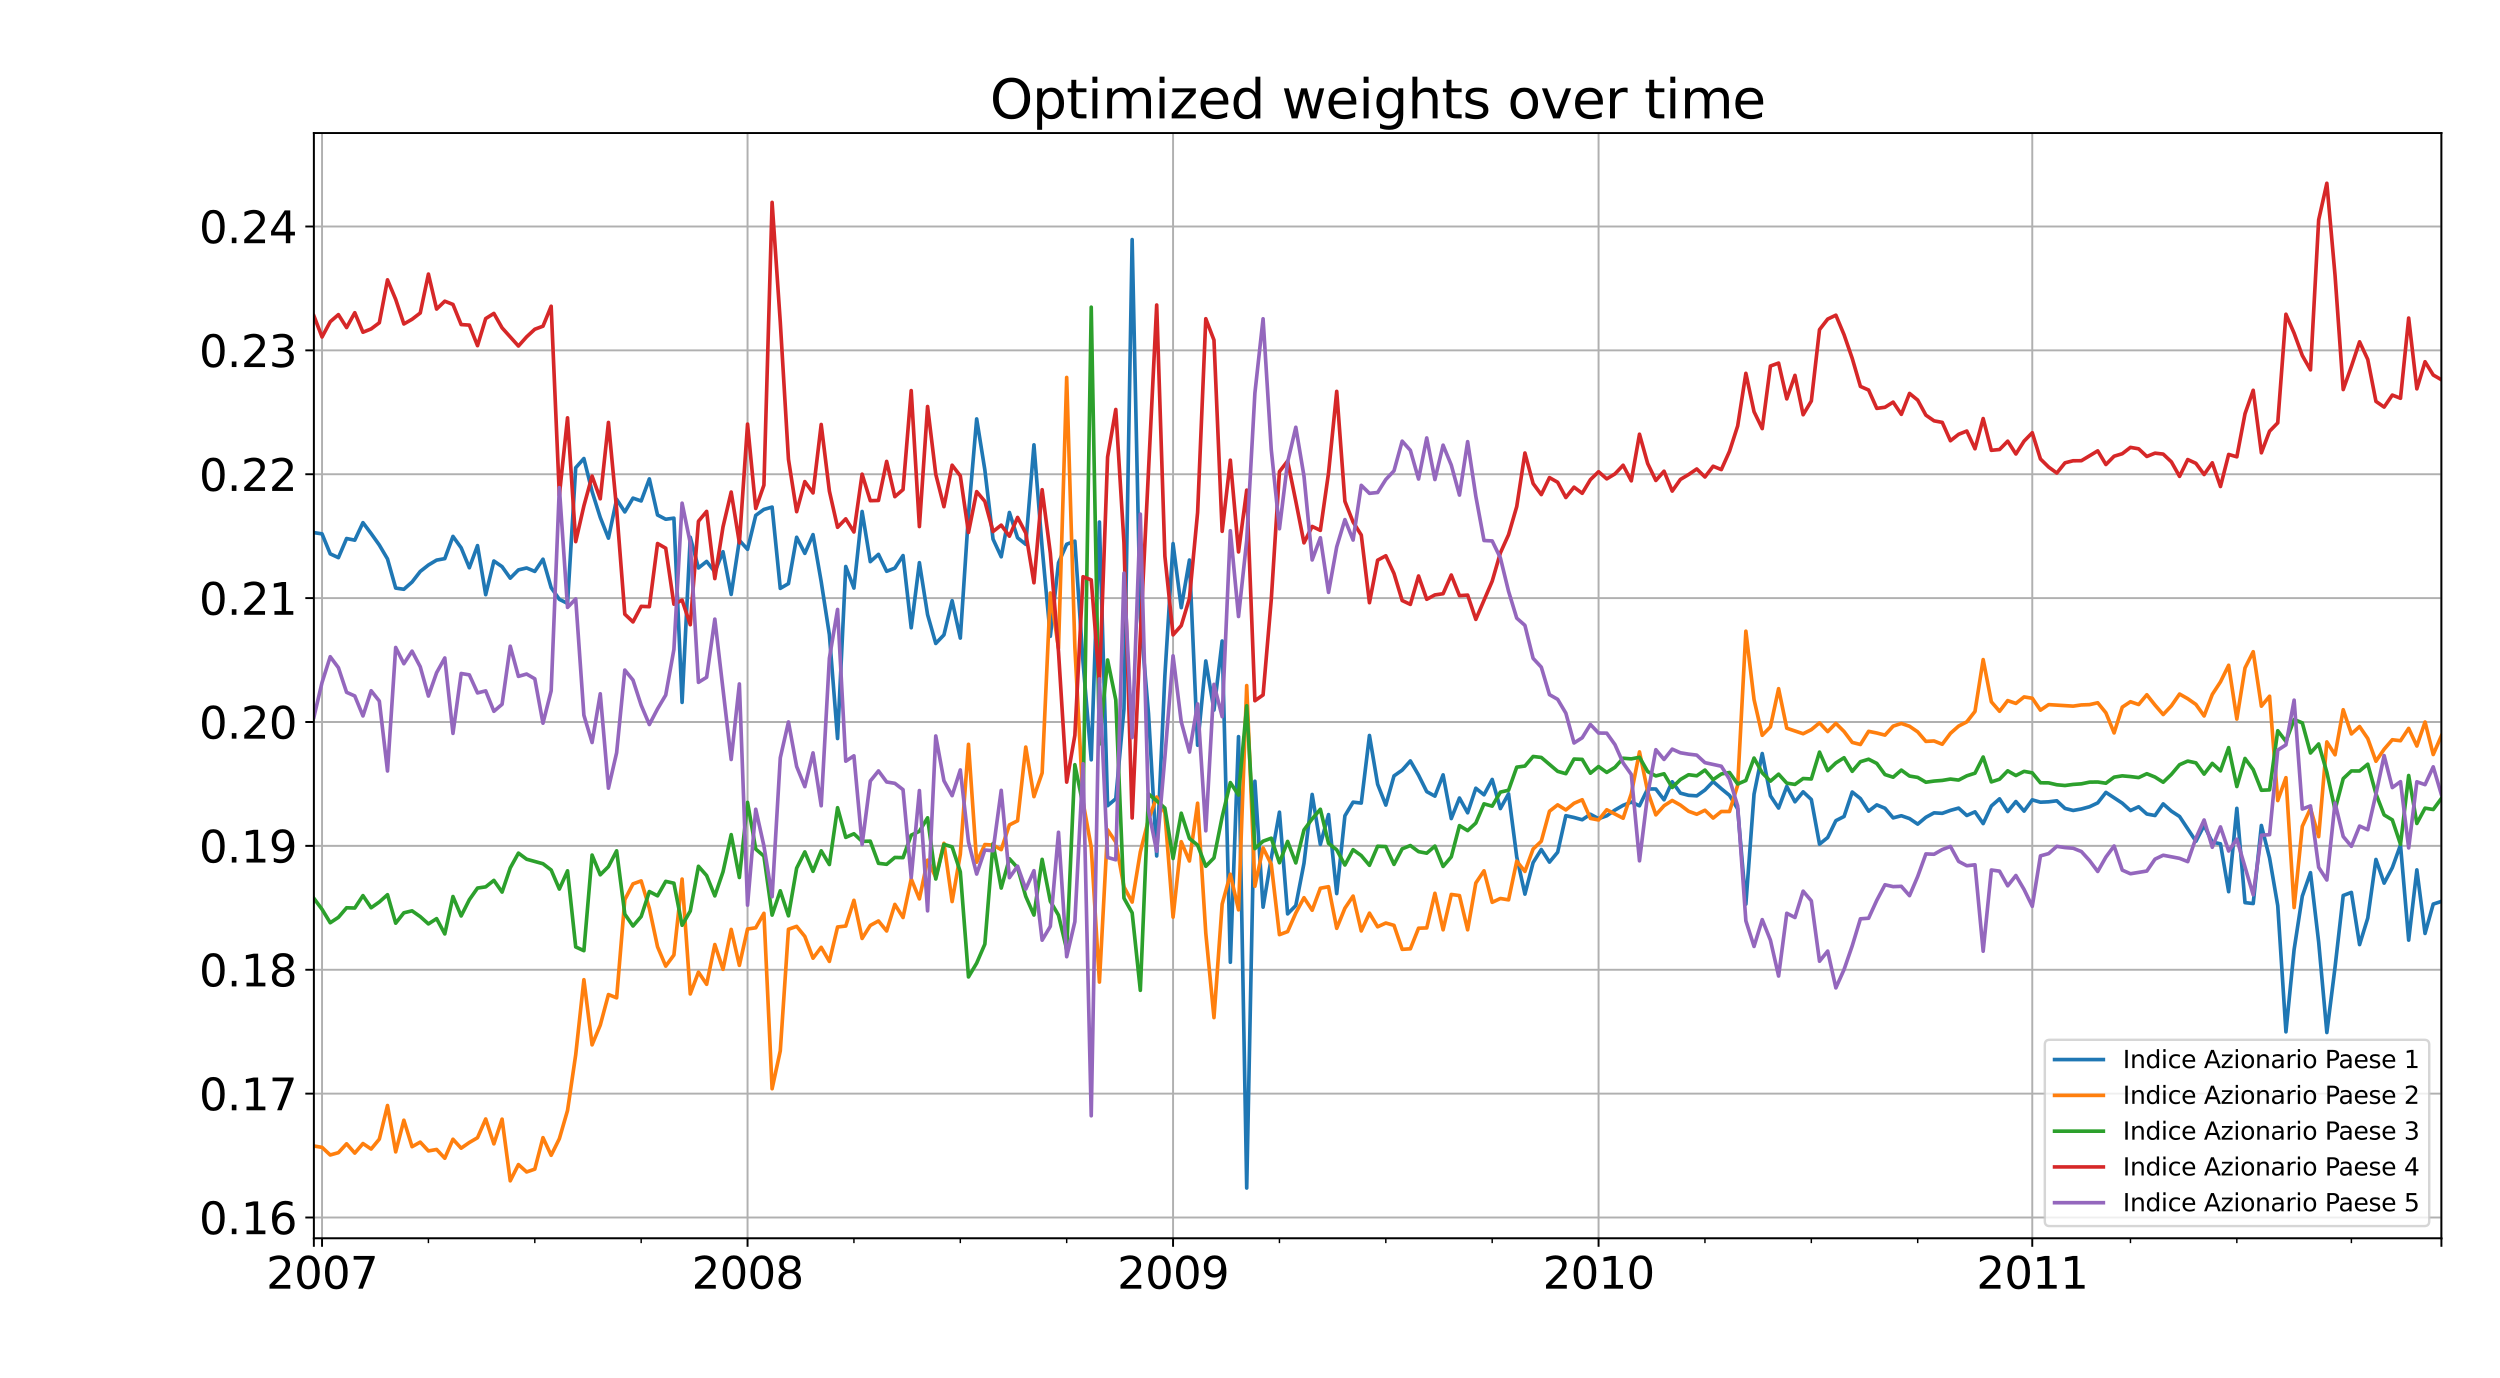 <?xml version="1.0" encoding="utf-8" standalone="no"?>
<!DOCTYPE svg PUBLIC "-//W3C//DTD SVG 1.1//EN"
  "http://www.w3.org/Graphics/SVG/1.1/DTD/svg11.dtd">
<svg xmlns:xlink="http://www.w3.org/1999/xlink" width="1025.28pt" height="565.2pt" viewBox="0 0 1025.28 565.2" xmlns="http://www.w3.org/2000/svg" version="1.1">
 <defs>
  <style type="text/css">*{stroke-linejoin: round; stroke-linecap: butt}</style>
 </defs>
 <g id="figure_1">
  <g id="patch_1">
   <path d="M 0 565.2 
L 1025.28 565.2 
L 1025.28 0 
L 0 0 
z
" style="fill: #ffffff"/>
  </g>
  <g id="axes_1">
   <g id="patch_2">
    <path d="M 128.716 507.83 
L 1001.25 507.83 
L 1001.25 54.557 
L 128.716 54.557 
z
" style="fill: #ffffff"/>
   </g>
   <g id="matplotlib.axis_1">
    <g id="xtick_1">
     <g id="line2d_1">
      <path d="M 128.716 507.83 
L 128.716 54.557 
" clip-path="url(#p6ac8df7c89)" style="fill: none; stroke: #b0b0b0; stroke-width: 0.8; stroke-linecap: square"/>
     </g>
     <g id="line2d_2">
      <defs>
       <path id="macfe490f3f" d="M 0 0 
L 0 3.5 
" style="stroke: #000000; stroke-width: 0.8"/>
      </defs>
      <g>
       <use xlink:href="#macfe490f3f" x="128.716" y="507.83" style="stroke: #000000; stroke-width: 0.8"/>
      </g>
     </g>
    </g>
    <g id="xtick_2">
     <g id="line2d_3">
      <path d="M 132.072 507.83 
L 132.072 54.557 
" clip-path="url(#p6ac8df7c89)" style="fill: none; stroke: #b0b0b0; stroke-width: 0.8; stroke-linecap: square"/>
     </g>
     <g id="line2d_4">
      <g>
       <use xlink:href="#macfe490f3f" x="132.072" y="507.83" style="stroke: #000000; stroke-width: 0.8"/>
      </g>
     </g>
     <g id="text_1">
      <!-- 2007 -->
      <g transform="translate(109.167 528.507) scale(0.18 -0.18)">
       <defs>
        <path id="DejaVuSans-32" d="M 1228 531 
L 3431 531 
L 3431 0 
L 469 0 
L 469 531 
Q 828 903 1448 1529 
Q 2069 2156 2228 2338 
Q 2531 2678 2651 2914 
Q 2772 3150 2772 3378 
Q 2772 3750 2511 3984 
Q 2250 4219 1831 4219 
Q 1534 4219 1204 4116 
Q 875 4013 500 3803 
L 500 4441 
Q 881 4594 1212 4672 
Q 1544 4750 1819 4750 
Q 2544 4750 2975 4387 
Q 3406 4025 3406 3419 
Q 3406 3131 3298 2873 
Q 3191 2616 2906 2266 
Q 2828 2175 2409 1742 
Q 1991 1309 1228 531 
z
" transform="scale(0.016)"/>
        <path id="DejaVuSans-30" d="M 2034 4250 
Q 1547 4250 1301 3770 
Q 1056 3291 1056 2328 
Q 1056 1369 1301 889 
Q 1547 409 2034 409 
Q 2525 409 2770 889 
Q 3016 1369 3016 2328 
Q 3016 3291 2770 3770 
Q 2525 4250 2034 4250 
z
M 2034 4750 
Q 2819 4750 3233 4129 
Q 3647 3509 3647 2328 
Q 3647 1150 3233 529 
Q 2819 -91 2034 -91 
Q 1250 -91 836 529 
Q 422 1150 422 2328 
Q 422 3509 836 4129 
Q 1250 4750 2034 4750 
z
" transform="scale(0.016)"/>
        <path id="DejaVuSans-37" d="M 525 4666 
L 3525 4666 
L 3525 4397 
L 1831 0 
L 1172 0 
L 2766 4134 
L 525 4134 
L 525 4666 
z
" transform="scale(0.016)"/>
       </defs>
       <use xlink:href="#DejaVuSans-32"/>
       <use xlink:href="#DejaVuSans-30" x="63.623"/>
       <use xlink:href="#DejaVuSans-30" x="127.246"/>
       <use xlink:href="#DejaVuSans-37" x="190.869"/>
      </g>
     </g>
    </g>
    <g id="xtick_3">
     <g id="line2d_5">
      <path d="M 306.579 507.83 
L 306.579 54.557 
" clip-path="url(#p6ac8df7c89)" style="fill: none; stroke: #b0b0b0; stroke-width: 0.8; stroke-linecap: square"/>
     </g>
     <g id="line2d_6">
      <g>
       <use xlink:href="#macfe490f3f" x="306.579" y="507.83" style="stroke: #000000; stroke-width: 0.8"/>
      </g>
     </g>
     <g id="text_2">
      <!-- 2008 -->
      <g transform="translate(283.674 528.507) scale(0.18 -0.18)">
       <defs>
        <path id="DejaVuSans-38" d="M 2034 2216 
Q 1584 2216 1326 1975 
Q 1069 1734 1069 1313 
Q 1069 891 1326 650 
Q 1584 409 2034 409 
Q 2484 409 2743 651 
Q 3003 894 3003 1313 
Q 3003 1734 2745 1975 
Q 2488 2216 2034 2216 
z
M 1403 2484 
Q 997 2584 770 2862 
Q 544 3141 544 3541 
Q 544 4100 942 4425 
Q 1341 4750 2034 4750 
Q 2731 4750 3128 4425 
Q 3525 4100 3525 3541 
Q 3525 3141 3298 2862 
Q 3072 2584 2669 2484 
Q 3125 2378 3379 2068 
Q 3634 1759 3634 1313 
Q 3634 634 3220 271 
Q 2806 -91 2034 -91 
Q 1263 -91 848 271 
Q 434 634 434 1313 
Q 434 1759 690 2068 
Q 947 2378 1403 2484 
z
M 1172 3481 
Q 1172 3119 1398 2916 
Q 1625 2713 2034 2713 
Q 2441 2713 2670 2916 
Q 2900 3119 2900 3481 
Q 2900 3844 2670 4047 
Q 2441 4250 2034 4250 
Q 1625 4250 1398 4047 
Q 1172 3844 1172 3481 
z
" transform="scale(0.016)"/>
       </defs>
       <use xlink:href="#DejaVuSans-32"/>
       <use xlink:href="#DejaVuSans-30" x="63.623"/>
       <use xlink:href="#DejaVuSans-30" x="127.246"/>
       <use xlink:href="#DejaVuSans-38" x="190.869"/>
      </g>
     </g>
    </g>
    <g id="xtick_4">
     <g id="line2d_7">
      <path d="M 481.086 507.83 
L 481.086 54.557 
" clip-path="url(#p6ac8df7c89)" style="fill: none; stroke: #b0b0b0; stroke-width: 0.8; stroke-linecap: square"/>
     </g>
     <g id="line2d_8">
      <g>
       <use xlink:href="#macfe490f3f" x="481.086" y="507.83" style="stroke: #000000; stroke-width: 0.8"/>
      </g>
     </g>
     <g id="text_3">
      <!-- 2009 -->
      <g transform="translate(458.181 528.507) scale(0.18 -0.18)">
       <defs>
        <path id="DejaVuSans-39" d="M 703 97 
L 703 672 
Q 941 559 1184 500 
Q 1428 441 1663 441 
Q 2288 441 2617 861 
Q 2947 1281 2994 2138 
Q 2813 1869 2534 1725 
Q 2256 1581 1919 1581 
Q 1219 1581 811 2004 
Q 403 2428 403 3163 
Q 403 3881 828 4315 
Q 1253 4750 1959 4750 
Q 2769 4750 3195 4129 
Q 3622 3509 3622 2328 
Q 3622 1225 3098 567 
Q 2575 -91 1691 -91 
Q 1453 -91 1209 -44 
Q 966 3 703 97 
z
M 1959 2075 
Q 2384 2075 2632 2365 
Q 2881 2656 2881 3163 
Q 2881 3666 2632 3958 
Q 2384 4250 1959 4250 
Q 1534 4250 1286 3958 
Q 1038 3666 1038 3163 
Q 1038 2656 1286 2365 
Q 1534 2075 1959 2075 
z
" transform="scale(0.016)"/>
       </defs>
       <use xlink:href="#DejaVuSans-32"/>
       <use xlink:href="#DejaVuSans-30" x="63.623"/>
       <use xlink:href="#DejaVuSans-30" x="127.246"/>
       <use xlink:href="#DejaVuSans-39" x="190.869"/>
      </g>
     </g>
    </g>
    <g id="xtick_5">
     <g id="line2d_9">
      <path d="M 655.592 507.83 
L 655.592 54.557 
" clip-path="url(#p6ac8df7c89)" style="fill: none; stroke: #b0b0b0; stroke-width: 0.8; stroke-linecap: square"/>
     </g>
     <g id="line2d_10">
      <g>
       <use xlink:href="#macfe490f3f" x="655.592" y="507.83" style="stroke: #000000; stroke-width: 0.8"/>
      </g>
     </g>
     <g id="text_4">
      <!-- 2010 -->
      <g transform="translate(632.687 528.507) scale(0.18 -0.18)">
       <defs>
        <path id="DejaVuSans-31" d="M 794 531 
L 1825 531 
L 1825 4091 
L 703 3866 
L 703 4441 
L 1819 4666 
L 2450 4666 
L 2450 531 
L 3481 531 
L 3481 0 
L 794 0 
L 794 531 
z
" transform="scale(0.016)"/>
       </defs>
       <use xlink:href="#DejaVuSans-32"/>
       <use xlink:href="#DejaVuSans-30" x="63.623"/>
       <use xlink:href="#DejaVuSans-31" x="127.246"/>
       <use xlink:href="#DejaVuSans-30" x="190.869"/>
      </g>
     </g>
    </g>
    <g id="xtick_6">
     <g id="line2d_11">
      <path d="M 833.455 507.83 
L 833.455 54.557 
" clip-path="url(#p6ac8df7c89)" style="fill: none; stroke: #b0b0b0; stroke-width: 0.8; stroke-linecap: square"/>
     </g>
     <g id="line2d_12">
      <g>
       <use xlink:href="#macfe490f3f" x="833.455" y="507.83" style="stroke: #000000; stroke-width: 0.8"/>
      </g>
     </g>
     <g id="text_5">
      <!-- 2011 -->
      <g transform="translate(810.55 528.507) scale(0.18 -0.18)">
       <use xlink:href="#DejaVuSans-32"/>
       <use xlink:href="#DejaVuSans-30" x="63.623"/>
       <use xlink:href="#DejaVuSans-31" x="127.246"/>
       <use xlink:href="#DejaVuSans-31" x="190.869"/>
      </g>
     </g>
    </g>
    <g id="xtick_7">
     <g id="line2d_13">
      <path d="M 1001.25 507.83 
L 1001.25 54.557 
" clip-path="url(#p6ac8df7c89)" style="fill: none; stroke: #b0b0b0; stroke-width: 0.8; stroke-linecap: square"/>
     </g>
     <g id="line2d_14">
      <g>
       <use xlink:href="#macfe490f3f" x="1001.25" y="507.83" style="stroke: #000000; stroke-width: 0.8"/>
      </g>
     </g>
    </g>
    <g id="xtick_8">
     <g id="line2d_15">
      <defs>
       <path id="m0348623b38" d="M 0 0 
L 0 2 
" style="stroke: #000000; stroke-width: 0.6"/>
      </defs>
      <g>
       <use xlink:href="#m0348623b38" x="175.699" y="507.83" style="stroke: #000000; stroke-width: 0.6"/>
      </g>
     </g>
    </g>
    <g id="xtick_9">
     <g id="line2d_16">
      <g>
       <use xlink:href="#m0348623b38" x="219.326" y="507.83" style="stroke: #000000; stroke-width: 0.6"/>
      </g>
     </g>
    </g>
    <g id="xtick_10">
     <g id="line2d_17">
      <g>
       <use xlink:href="#m0348623b38" x="262.952" y="507.83" style="stroke: #000000; stroke-width: 0.6"/>
      </g>
     </g>
    </g>
    <g id="xtick_11">
     <g id="line2d_18">
      <g>
       <use xlink:href="#m0348623b38" x="350.206" y="507.83" style="stroke: #000000; stroke-width: 0.6"/>
      </g>
     </g>
    </g>
    <g id="xtick_12">
     <g id="line2d_19">
      <g>
       <use xlink:href="#m0348623b38" x="393.832" y="507.83" style="stroke: #000000; stroke-width: 0.6"/>
      </g>
     </g>
    </g>
    <g id="xtick_13">
     <g id="line2d_20">
      <g>
       <use xlink:href="#m0348623b38" x="437.459" y="507.83" style="stroke: #000000; stroke-width: 0.6"/>
      </g>
     </g>
    </g>
    <g id="xtick_14">
     <g id="line2d_21">
      <g>
       <use xlink:href="#m0348623b38" x="524.712" y="507.83" style="stroke: #000000; stroke-width: 0.6"/>
      </g>
     </g>
    </g>
    <g id="xtick_15">
     <g id="line2d_22">
      <g>
       <use xlink:href="#m0348623b38" x="568.339" y="507.83" style="stroke: #000000; stroke-width: 0.6"/>
      </g>
     </g>
    </g>
    <g id="xtick_16">
     <g id="line2d_23">
      <g>
       <use xlink:href="#m0348623b38" x="611.966" y="507.83" style="stroke: #000000; stroke-width: 0.6"/>
      </g>
     </g>
    </g>
    <g id="xtick_17">
     <g id="line2d_24">
      <g>
       <use xlink:href="#m0348623b38" x="699.219" y="507.83" style="stroke: #000000; stroke-width: 0.6"/>
      </g>
     </g>
    </g>
    <g id="xtick_18">
     <g id="line2d_25">
      <g>
       <use xlink:href="#m0348623b38" x="742.846" y="507.83" style="stroke: #000000; stroke-width: 0.6"/>
      </g>
     </g>
    </g>
    <g id="xtick_19">
     <g id="line2d_26">
      <g>
       <use xlink:href="#m0348623b38" x="786.472" y="507.83" style="stroke: #000000; stroke-width: 0.6"/>
      </g>
     </g>
    </g>
    <g id="xtick_20">
     <g id="line2d_27">
      <g>
       <use xlink:href="#m0348623b38" x="873.726" y="507.83" style="stroke: #000000; stroke-width: 0.6"/>
      </g>
     </g>
    </g>
    <g id="xtick_21">
     <g id="line2d_28">
      <g>
       <use xlink:href="#m0348623b38" x="917.353" y="507.83" style="stroke: #000000; stroke-width: 0.6"/>
      </g>
     </g>
    </g>
    <g id="xtick_22">
     <g id="line2d_29">
      <g>
       <use xlink:href="#m0348623b38" x="964.335" y="507.83" style="stroke: #000000; stroke-width: 0.6"/>
      </g>
     </g>
    </g>
   </g>
   <g id="matplotlib.axis_2">
    <g id="ytick_1">
     <g id="line2d_30">
      <path d="M 128.716 499.31 
L 1001.25 499.31 
" clip-path="url(#p6ac8df7c89)" style="fill: none; stroke: #b0b0b0; stroke-width: 0.8; stroke-linecap: square"/>
     </g>
     <g id="line2d_31">
      <defs>
       <path id="m5805c07898" d="M 0 0 
L -3.5 0 
" style="stroke: #000000; stroke-width: 0.8"/>
      </defs>
      <g>
       <use xlink:href="#m5805c07898" x="128.716" y="499.31" style="stroke: #000000; stroke-width: 0.8"/>
      </g>
     </g>
     <g id="text_6">
      <!-- 0.16 -->
      <g transform="translate(81.638 506.148) scale(0.18 -0.18)">
       <defs>
        <path id="DejaVuSans-2e" d="M 684 794 
L 1344 794 
L 1344 0 
L 684 0 
L 684 794 
z
" transform="scale(0.016)"/>
        <path id="DejaVuSans-36" d="M 2113 2584 
Q 1688 2584 1439 2293 
Q 1191 2003 1191 1497 
Q 1191 994 1439 701 
Q 1688 409 2113 409 
Q 2538 409 2786 701 
Q 3034 994 3034 1497 
Q 3034 2003 2786 2293 
Q 2538 2584 2113 2584 
z
M 3366 4563 
L 3366 3988 
Q 3128 4100 2886 4159 
Q 2644 4219 2406 4219 
Q 1781 4219 1451 3797 
Q 1122 3375 1075 2522 
Q 1259 2794 1537 2939 
Q 1816 3084 2150 3084 
Q 2853 3084 3261 2657 
Q 3669 2231 3669 1497 
Q 3669 778 3244 343 
Q 2819 -91 2113 -91 
Q 1303 -91 875 529 
Q 447 1150 447 2328 
Q 447 3434 972 4092 
Q 1497 4750 2381 4750 
Q 2619 4750 2861 4703 
Q 3103 4656 3366 4563 
z
" transform="scale(0.016)"/>
       </defs>
       <use xlink:href="#DejaVuSans-30"/>
       <use xlink:href="#DejaVuSans-2e" x="63.623"/>
       <use xlink:href="#DejaVuSans-31" x="95.41"/>
       <use xlink:href="#DejaVuSans-36" x="159.033"/>
      </g>
     </g>
    </g>
    <g id="ytick_2">
     <g id="line2d_32">
      <path d="M 128.716 448.507 
L 1001.25 448.507 
" clip-path="url(#p6ac8df7c89)" style="fill: none; stroke: #b0b0b0; stroke-width: 0.8; stroke-linecap: square"/>
     </g>
     <g id="line2d_33">
      <g>
       <use xlink:href="#m5805c07898" x="128.716" y="448.507" style="stroke: #000000; stroke-width: 0.8"/>
      </g>
     </g>
     <g id="text_7">
      <!-- 0.17 -->
      <g transform="translate(81.638 455.346) scale(0.18 -0.18)">
       <use xlink:href="#DejaVuSans-30"/>
       <use xlink:href="#DejaVuSans-2e" x="63.623"/>
       <use xlink:href="#DejaVuSans-31" x="95.41"/>
       <use xlink:href="#DejaVuSans-37" x="159.033"/>
      </g>
     </g>
    </g>
    <g id="ytick_3">
     <g id="line2d_34">
      <path d="M 128.716 397.704 
L 1001.25 397.704 
" clip-path="url(#p6ac8df7c89)" style="fill: none; stroke: #b0b0b0; stroke-width: 0.8; stroke-linecap: square"/>
     </g>
     <g id="line2d_35">
      <g>
       <use xlink:href="#m5805c07898" x="128.716" y="397.704" style="stroke: #000000; stroke-width: 0.8"/>
      </g>
     </g>
     <g id="text_8">
      <!-- 0.18 -->
      <g transform="translate(81.638 404.543) scale(0.18 -0.18)">
       <use xlink:href="#DejaVuSans-30"/>
       <use xlink:href="#DejaVuSans-2e" x="63.623"/>
       <use xlink:href="#DejaVuSans-31" x="95.41"/>
       <use xlink:href="#DejaVuSans-38" x="159.033"/>
      </g>
     </g>
    </g>
    <g id="ytick_4">
     <g id="line2d_36">
      <path d="M 128.716 346.902 
L 1001.25 346.902 
" clip-path="url(#p6ac8df7c89)" style="fill: none; stroke: #b0b0b0; stroke-width: 0.8; stroke-linecap: square"/>
     </g>
     <g id="line2d_37">
      <g>
       <use xlink:href="#m5805c07898" x="128.716" y="346.902" style="stroke: #000000; stroke-width: 0.8"/>
      </g>
     </g>
     <g id="text_9">
      <!-- 0.19 -->
      <g transform="translate(81.638 353.74) scale(0.18 -0.18)">
       <use xlink:href="#DejaVuSans-30"/>
       <use xlink:href="#DejaVuSans-2e" x="63.623"/>
       <use xlink:href="#DejaVuSans-31" x="95.41"/>
       <use xlink:href="#DejaVuSans-39" x="159.033"/>
      </g>
     </g>
    </g>
    <g id="ytick_5">
     <g id="line2d_38">
      <path d="M 128.716 296.099 
L 1001.25 296.099 
" clip-path="url(#p6ac8df7c89)" style="fill: none; stroke: #b0b0b0; stroke-width: 0.8; stroke-linecap: square"/>
     </g>
     <g id="line2d_39">
      <g>
       <use xlink:href="#m5805c07898" x="128.716" y="296.099" style="stroke: #000000; stroke-width: 0.8"/>
      </g>
     </g>
     <g id="text_10">
      <!-- 0.20 -->
      <g transform="translate(81.638 302.938) scale(0.18 -0.18)">
       <use xlink:href="#DejaVuSans-30"/>
       <use xlink:href="#DejaVuSans-2e" x="63.623"/>
       <use xlink:href="#DejaVuSans-32" x="95.41"/>
       <use xlink:href="#DejaVuSans-30" x="159.033"/>
      </g>
     </g>
    </g>
    <g id="ytick_6">
     <g id="line2d_40">
      <path d="M 128.716 245.297 
L 1001.25 245.297 
" clip-path="url(#p6ac8df7c89)" style="fill: none; stroke: #b0b0b0; stroke-width: 0.8; stroke-linecap: square"/>
     </g>
     <g id="line2d_41">
      <g>
       <use xlink:href="#m5805c07898" x="128.716" y="245.297" style="stroke: #000000; stroke-width: 0.8"/>
      </g>
     </g>
     <g id="text_11">
      <!-- 0.21 -->
      <g transform="translate(81.638 252.135) scale(0.18 -0.18)">
       <use xlink:href="#DejaVuSans-30"/>
       <use xlink:href="#DejaVuSans-2e" x="63.623"/>
       <use xlink:href="#DejaVuSans-32" x="95.41"/>
       <use xlink:href="#DejaVuSans-31" x="159.033"/>
      </g>
     </g>
    </g>
    <g id="ytick_7">
     <g id="line2d_42">
      <path d="M 128.716 194.494 
L 1001.25 194.494 
" clip-path="url(#p6ac8df7c89)" style="fill: none; stroke: #b0b0b0; stroke-width: 0.8; stroke-linecap: square"/>
     </g>
     <g id="line2d_43">
      <g>
       <use xlink:href="#m5805c07898" x="128.716" y="194.494" style="stroke: #000000; stroke-width: 0.8"/>
      </g>
     </g>
     <g id="text_12">
      <!-- 0.22 -->
      <g transform="translate(81.638 201.333) scale(0.18 -0.18)">
       <use xlink:href="#DejaVuSans-30"/>
       <use xlink:href="#DejaVuSans-2e" x="63.623"/>
       <use xlink:href="#DejaVuSans-32" x="95.41"/>
       <use xlink:href="#DejaVuSans-32" x="159.033"/>
      </g>
     </g>
    </g>
    <g id="ytick_8">
     <g id="line2d_44">
      <path d="M 128.716 143.691 
L 1001.25 143.691 
" clip-path="url(#p6ac8df7c89)" style="fill: none; stroke: #b0b0b0; stroke-width: 0.8; stroke-linecap: square"/>
     </g>
     <g id="line2d_45">
      <g>
       <use xlink:href="#m5805c07898" x="128.716" y="143.691" style="stroke: #000000; stroke-width: 0.8"/>
      </g>
     </g>
     <g id="text_13">
      <!-- 0.23 -->
      <g transform="translate(81.638 150.53) scale(0.18 -0.18)">
       <defs>
        <path id="DejaVuSans-33" d="M 2597 2516 
Q 3050 2419 3304 2112 
Q 3559 1806 3559 1356 
Q 3559 666 3084 287 
Q 2609 -91 1734 -91 
Q 1441 -91 1130 -33 
Q 819 25 488 141 
L 488 750 
Q 750 597 1062 519 
Q 1375 441 1716 441 
Q 2309 441 2620 675 
Q 2931 909 2931 1356 
Q 2931 1769 2642 2001 
Q 2353 2234 1838 2234 
L 1294 2234 
L 1294 2753 
L 1863 2753 
Q 2328 2753 2575 2939 
Q 2822 3125 2822 3475 
Q 2822 3834 2567 4026 
Q 2313 4219 1838 4219 
Q 1578 4219 1281 4162 
Q 984 4106 628 3988 
L 628 4550 
Q 988 4650 1302 4700 
Q 1616 4750 1894 4750 
Q 2613 4750 3031 4423 
Q 3450 4097 3450 3541 
Q 3450 3153 3228 2886 
Q 3006 2619 2597 2516 
z
" transform="scale(0.016)"/>
       </defs>
       <use xlink:href="#DejaVuSans-30"/>
       <use xlink:href="#DejaVuSans-2e" x="63.623"/>
       <use xlink:href="#DejaVuSans-32" x="95.41"/>
       <use xlink:href="#DejaVuSans-33" x="159.033"/>
      </g>
     </g>
    </g>
    <g id="ytick_9">
     <g id="line2d_46">
      <path d="M 128.716 92.889 
L 1001.25 92.889 
" clip-path="url(#p6ac8df7c89)" style="fill: none; stroke: #b0b0b0; stroke-width: 0.8; stroke-linecap: square"/>
     </g>
     <g id="line2d_47">
      <g>
       <use xlink:href="#m5805c07898" x="128.716" y="92.889" style="stroke: #000000; stroke-width: 0.8"/>
      </g>
     </g>
     <g id="text_14">
      <!-- 0.24 -->
      <g transform="translate(81.638 99.727) scale(0.18 -0.18)">
       <defs>
        <path id="DejaVuSans-34" d="M 2419 4116 
L 825 1625 
L 2419 1625 
L 2419 4116 
z
M 2253 4666 
L 3047 4666 
L 3047 1625 
L 3713 1625 
L 3713 1100 
L 3047 1100 
L 3047 0 
L 2419 0 
L 2419 1100 
L 313 1100 
L 313 1709 
L 2253 4666 
z
" transform="scale(0.016)"/>
       </defs>
       <use xlink:href="#DejaVuSans-30"/>
       <use xlink:href="#DejaVuSans-2e" x="63.623"/>
       <use xlink:href="#DejaVuSans-32" x="95.41"/>
       <use xlink:href="#DejaVuSans-34" x="159.033"/>
      </g>
     </g>
    </g>
   </g>
   <g id="line2d_48">
    <path d="M 128.716 218.432 
L 132.072 218.945 
L 135.428 227.136 
L 138.784 228.7 
L 142.14 220.852 
L 145.496 221.532 
L 148.852 214.347 
L 152.208 218.808 
L 155.563 223.529 
L 158.919 229.224 
L 162.275 241.176 
L 165.631 241.666 
L 168.987 238.697 
L 172.343 234.369 
L 175.699 231.719 
L 179.055 229.715 
L 182.411 229.101 
L 185.767 219.984 
L 189.122 224.652 
L 192.478 232.846 
L 195.834 223.758 
L 199.19 243.889 
L 202.546 230.073 
L 205.902 232.385 
L 209.258 237.115 
L 212.614 233.72 
L 215.97 232.928 
L 219.326 234.343 
L 222.681 229.331 
L 226.037 241.003 
L 229.393 245.792 
L 232.749 247.469 
L 236.105 191.824 
L 239.461 188.047 
L 242.817 201.577 
L 246.173 212.205 
L 249.529 220.705 
L 252.885 204.773 
L 256.24 209.947 
L 259.596 204.288 
L 262.952 205.452 
L 266.308 196.396 
L 269.664 211.2 
L 273.02 212.951 
L 276.376 212.5 
L 279.732 288.059 
L 283.088 220.34 
L 286.444 232.936 
L 289.799 230.248 
L 293.155 234.514 
L 296.511 226.27 
L 299.867 243.78 
L 303.223 221.602 
L 306.579 225.288 
L 309.935 211.372 
L 313.291 208.926 
L 316.647 207.961 
L 320.002 241.305 
L 323.358 239.345 
L 326.714 220.337 
L 330.07 226.946 
L 333.426 219.252 
L 336.782 238.539 
L 340.138 260.279 
L 343.494 302.882 
L 346.85 232.328 
L 350.206 241.179 
L 353.561 209.768 
L 356.917 230.344 
L 360.273 227.339 
L 363.629 234.301 
L 366.985 233.001 
L 370.341 227.844 
L 373.697 257.456 
L 377.053 230.755 
L 380.409 252.072 
L 383.765 263.899 
L 387.12 260.377 
L 390.476 246.341 
L 393.832 261.685 
L 397.188 210.937 
L 400.544 171.803 
L 403.9 192.721 
L 407.256 221.094 
L 410.612 228.35 
L 413.968 210.164 
L 417.324 220.555 
L 420.679 223.243 
L 424.035 182.435 
L 427.391 224.639 
L 430.747 260.952 
L 434.103 230.813 
L 437.459 223.2 
L 440.815 221.933 
L 444.171 271.646 
L 447.527 311.61 
L 450.883 214.079 
L 454.238 330.428 
L 457.594 327.572 
L 460.95 290.773 
L 464.306 98.254 
L 467.662 253.412 
L 471.018 292.656 
L 474.374 351.037 
L 477.73 277.104 
L 481.086 222.941 
L 484.442 249.209 
L 487.797 229.671 
L 491.153 305.633 
L 494.509 271.072 
L 497.865 291.202 
L 501.221 262.882 
L 504.577 394.636 
L 507.933 302.098 
L 511.289 487.226 
L 514.645 320.393 
L 518.001 372.04 
L 521.356 351.933 
L 524.712 333.078 
L 528.068 374.799 
L 531.424 371.377 
L 534.78 354.052 
L 538.136 325.813 
L 541.492 346.289 
L 544.848 334.063 
L 548.204 366.466 
L 551.56 334.574 
L 554.915 328.972 
L 558.271 329.349 
L 561.627 301.626 
L 564.983 321.627 
L 568.339 330.178 
L 571.695 318.206 
L 575.051 315.833 
L 578.407 312.056 
L 581.763 317.896 
L 585.119 324.656 
L 588.474 326.508 
L 591.83 317.775 
L 595.186 335.706 
L 598.542 327.27 
L 601.898 333.343 
L 605.254 323.259 
L 608.61 325.96 
L 611.966 319.655 
L 615.322 331.617 
L 618.678 325.556 
L 622.033 351.425 
L 625.389 366.693 
L 628.745 353.77 
L 632.101 348.394 
L 635.457 353.568 
L 638.813 349.495 
L 642.169 334.522 
L 645.525 335.266 
L 648.881 336.192 
L 652.236 333.936 
L 655.592 335.75 
L 658.948 334.561 
L 662.304 332.221 
L 665.66 330.276 
L 669.016 328.941 
L 672.372 330.461 
L 675.728 323.535 
L 679.084 323.585 
L 682.44 328 
L 685.795 320.62 
L 689.151 325.279 
L 692.507 326.167 
L 695.863 326.388 
L 699.219 323.998 
L 702.575 320.524 
L 705.931 323.457 
L 709.287 326.195 
L 712.643 331.744 
L 715.999 370.793 
L 719.354 325.696 
L 722.71 309.038 
L 726.066 326.358 
L 729.422 331.394 
L 732.778 322.548 
L 736.134 328.823 
L 739.49 324.737 
L 742.846 327.882 
L 746.202 346.2 
L 749.558 343.479 
L 752.913 336.559 
L 756.269 334.852 
L 759.625 324.813 
L 762.981 327.497 
L 766.337 332.675 
L 769.693 330.09 
L 773.049 331.478 
L 776.405 335.424 
L 779.761 334.543 
L 783.117 335.711 
L 786.472 337.983 
L 789.828 335.175 
L 793.184 333.355 
L 796.54 333.564 
L 799.896 332.345 
L 803.252 331.413 
L 806.608 334.44 
L 809.964 332.941 
L 813.32 337.766 
L 816.676 330.543 
L 820.031 327.611 
L 823.387 332.835 
L 826.743 328.721 
L 830.099 332.649 
L 833.455 328.032 
L 836.811 328.99 
L 840.167 328.834 
L 843.523 328.416 
L 846.879 331.543 
L 850.235 332.377 
L 853.59 331.765 
L 856.946 330.858 
L 860.302 329.271 
L 863.658 324.967 
L 870.37 329.39 
L 873.726 332.418 
L 877.082 330.863 
L 880.438 333.835 
L 883.794 334.458 
L 887.149 329.678 
L 890.505 332.662 
L 893.861 334.853 
L 900.573 345.007 
L 903.929 338.499 
L 907.285 345.348 
L 910.641 346.058 
L 913.997 365.691 
L 917.353 331.512 
L 920.708 370.183 
L 924.064 370.552 
L 927.42 338.535 
L 930.776 351.875 
L 934.132 371.434 
L 937.488 423.168 
L 940.844 389.426 
L 944.2 367.533 
L 947.556 357.895 
L 950.912 386.378 
L 954.267 423.445 
L 957.623 396.714 
L 960.979 367.25 
L 964.335 365.993 
L 967.691 387.398 
L 971.047 376.511 
L 974.403 352.473 
L 977.759 362.181 
L 981.115 355.856 
L 984.471 346.546 
L 987.826 385.563 
L 991.182 356.747 
L 994.538 382.815 
L 997.894 370.777 
L 1001.25 369.685 
L 1001.25 369.685 
" clip-path="url(#p6ac8df7c89)" style="fill: none; stroke: #1f77b4; stroke-width: 1.5; stroke-linecap: square"/>
   </g>
   <g id="line2d_49">
    <path d="M 128.716 469.988 
L 132.072 470.543 
L 135.428 473.671 
L 138.784 472.718 
L 142.14 469.088 
L 145.496 472.903 
L 148.852 468.986 
L 152.208 471.235 
L 155.563 467.167 
L 158.919 453.382 
L 162.275 472.397 
L 165.631 459.416 
L 168.987 470.27 
L 172.343 468.399 
L 175.699 472.012 
L 179.055 471.408 
L 182.411 475.013 
L 185.767 467.215 
L 189.122 470.884 
L 192.478 468.557 
L 195.834 466.596 
L 199.19 458.905 
L 202.546 469.116 
L 205.902 458.969 
L 209.258 484.272 
L 212.614 477.601 
L 215.97 480.632 
L 219.326 479.481 
L 222.681 466.567 
L 226.037 473.801 
L 229.393 467.007 
L 232.749 455.427 
L 236.105 432.567 
L 239.461 401.788 
L 242.817 428.508 
L 246.173 420.434 
L 249.529 407.875 
L 252.885 409.227 
L 256.24 368.964 
L 259.596 362.485 
L 262.952 361.273 
L 266.308 372.513 
L 269.664 388.289 
L 273.02 396.219 
L 276.376 391.66 
L 279.732 360.515 
L 283.088 407.632 
L 286.444 398.679 
L 289.799 403.677 
L 293.155 387.366 
L 296.511 397.536 
L 299.867 381.153 
L 303.223 395.905 
L 306.579 380.995 
L 309.935 380.5 
L 313.291 374.56 
L 316.647 446.496 
L 320.002 430.964 
L 323.358 381.108 
L 326.714 379.913 
L 330.07 384.046 
L 333.426 392.969 
L 336.782 388.499 
L 340.138 394.287 
L 343.494 380.169 
L 346.85 379.781 
L 350.206 369.23 
L 353.561 384.87 
L 356.917 379.531 
L 360.273 377.698 
L 363.629 381.81 
L 366.985 370.9 
L 370.341 376.285 
L 373.697 360.44 
L 377.053 368.653 
L 380.409 352.76 
L 383.765 359.785 
L 387.12 345.851 
L 390.476 369.75 
L 393.832 350.345 
L 397.188 305.25 
L 400.544 353.618 
L 403.9 346.355 
L 407.256 346.566 
L 410.612 348.45 
L 413.968 338.308 
L 417.324 336.609 
L 420.679 306.383 
L 424.035 326.71 
L 427.391 317 
L 430.747 243.183 
L 434.103 265.77 
L 437.459 154.794 
L 440.815 265.385 
L 444.171 328.937 
L 447.527 347.477 
L 450.883 402.767 
L 454.238 340.333 
L 457.594 345.352 
L 460.95 363.698 
L 464.306 369.957 
L 467.662 349.384 
L 471.018 336.163 
L 474.374 326.871 
L 477.73 333.322 
L 481.086 376.139 
L 484.442 345.186 
L 487.797 353.109 
L 491.153 329.402 
L 494.509 382.722 
L 497.865 417.332 
L 501.221 370.774 
L 504.577 358.534 
L 507.933 373.145 
L 511.289 281.164 
L 514.645 363.468 
L 518.001 347.722 
L 521.356 354.464 
L 524.712 383.318 
L 528.068 382.065 
L 531.424 374.435 
L 534.78 368.161 
L 538.136 373.31 
L 541.492 364.269 
L 544.848 363.651 
L 548.204 380.723 
L 551.56 372.464 
L 554.915 367.487 
L 558.271 381.797 
L 561.627 374.486 
L 564.983 380.09 
L 568.339 378.539 
L 571.695 379.499 
L 575.051 389.338 
L 578.407 389.11 
L 581.763 380.668 
L 585.119 380.556 
L 588.474 366.351 
L 591.83 381.331 
L 595.186 366.821 
L 598.542 367.3 
L 601.898 381.327 
L 605.254 362.138 
L 608.61 357.123 
L 611.966 370.05 
L 615.322 368.48 
L 618.678 369.048 
L 622.033 353.2 
L 625.389 357.384 
L 628.745 348.188 
L 632.101 345.009 
L 635.457 332.699 
L 638.813 330.083 
L 642.169 332.157 
L 645.525 329.439 
L 648.881 327.986 
L 652.236 335.63 
L 655.592 336.281 
L 658.948 332.091 
L 665.66 335.574 
L 669.016 325.507 
L 672.372 308.362 
L 675.728 324.571 
L 679.084 334.188 
L 682.44 330.455 
L 685.795 328.288 
L 689.151 330.178 
L 692.507 332.709 
L 695.863 333.934 
L 699.219 332.287 
L 702.575 335.502 
L 705.931 332.795 
L 709.287 332.815 
L 712.643 322.009 
L 715.999 258.856 
L 719.354 286.92 
L 722.71 301.556 
L 726.066 298.101 
L 729.422 282.432 
L 732.778 298.638 
L 739.49 300.918 
L 742.846 299.236 
L 746.202 296.454 
L 749.558 300.036 
L 752.913 296.659 
L 756.269 299.998 
L 759.625 304.471 
L 762.981 305.326 
L 766.337 299.929 
L 769.693 300.619 
L 773.049 301.481 
L 776.405 297.798 
L 779.761 296.703 
L 783.117 297.848 
L 786.472 300.145 
L 789.828 304.057 
L 793.184 303.877 
L 796.54 305.235 
L 799.896 300.752 
L 803.252 297.779 
L 806.608 296.047 
L 809.964 291.756 
L 813.32 270.509 
L 816.676 287.809 
L 820.031 291.706 
L 823.387 287.327 
L 826.743 288.483 
L 830.099 285.813 
L 833.455 286.356 
L 836.811 291.249 
L 840.167 288.973 
L 850.235 289.594 
L 853.59 289.1 
L 856.946 288.98 
L 860.302 288.213 
L 863.658 292.338 
L 867.014 300.581 
L 870.37 290.002 
L 873.726 287.783 
L 877.082 288.937 
L 880.438 284.925 
L 883.794 289.166 
L 887.149 293.042 
L 890.505 289.466 
L 893.861 284.633 
L 897.217 286.543 
L 900.573 288.891 
L 903.929 293.623 
L 907.285 284.798 
L 910.641 279.645 
L 913.997 272.831 
L 917.353 294.894 
L 920.708 273.933 
L 924.064 267.274 
L 927.42 289.618 
L 930.776 285.529 
L 934.132 328.323 
L 937.488 318.934 
L 940.844 372.189 
L 944.2 338.902 
L 947.556 331.582 
L 950.912 343.117 
L 954.267 304.261 
L 957.623 309.546 
L 960.979 291.071 
L 964.335 300.993 
L 967.691 297.963 
L 971.047 302.874 
L 974.403 312.194 
L 977.759 307.271 
L 981.115 303.378 
L 984.471 303.782 
L 987.826 298.722 
L 991.182 305.949 
L 994.538 296.102 
L 997.894 309.44 
L 1001.25 301.748 
L 1001.25 301.748 
" clip-path="url(#p6ac8df7c89)" style="fill: none; stroke: #ff7f0e; stroke-width: 1.5; stroke-linecap: square"/>
   </g>
   <g id="line2d_50">
    <path d="M 128.716 368.412 
L 132.072 372.916 
L 135.428 378.428 
L 138.784 376.215 
L 142.14 372.289 
L 145.496 372.397 
L 148.852 367.3 
L 152.208 372.277 
L 155.563 369.919 
L 158.919 366.927 
L 162.275 378.612 
L 165.631 374.35 
L 168.987 373.547 
L 172.343 375.912 
L 175.699 378.905 
L 179.055 376.744 
L 182.411 383.018 
L 185.767 367.675 
L 189.122 375.645 
L 192.478 368.989 
L 195.834 364.202 
L 199.19 363.717 
L 202.546 361.054 
L 205.902 365.857 
L 209.258 355.945 
L 212.614 349.875 
L 215.97 352.37 
L 222.681 354.228 
L 226.037 356.806 
L 229.393 364.624 
L 232.749 357.136 
L 236.105 388.353 
L 239.461 389.889 
L 242.817 350.668 
L 246.173 358.765 
L 249.529 355.419 
L 252.885 348.934 
L 256.24 374.907 
L 259.596 379.763 
L 262.952 375.872 
L 266.308 365.631 
L 269.664 367.389 
L 273.02 361.456 
L 276.376 362.205 
L 279.732 379.468 
L 283.088 373.633 
L 286.444 355.273 
L 289.799 359.084 
L 293.155 367.415 
L 296.511 357.556 
L 299.867 342.289 
L 303.223 359.875 
L 306.579 329.065 
L 309.935 348.215 
L 313.291 351.104 
L 316.647 375.294 
L 320.002 365.322 
L 323.358 375.595 
L 326.714 356.045 
L 330.07 349.379 
L 333.426 357.346 
L 336.782 348.927 
L 340.138 354.555 
L 343.494 331.25 
L 346.85 343.424 
L 350.206 341.938 
L 353.561 345.06 
L 356.917 344.969 
L 360.273 354.058 
L 363.629 354.464 
L 366.985 351.651 
L 370.341 351.733 
L 373.697 342.508 
L 377.053 340.92 
L 380.409 335.393 
L 383.765 360.487 
L 387.12 346.28 
L 390.476 347.315 
L 393.832 357.558 
L 397.188 400.651 
L 400.544 394.996 
L 403.9 387.206 
L 407.256 345.964 
L 410.612 364.204 
L 413.968 352.186 
L 417.324 355.884 
L 420.679 367.635 
L 424.035 375.268 
L 427.391 352.435 
L 430.747 369.627 
L 434.103 375.326 
L 437.459 389.387 
L 440.815 313.611 
L 444.171 330.174 
L 447.527 125.977 
L 450.883 305.175 
L 454.238 270.667 
L 457.594 287.026 
L 460.95 368.343 
L 464.306 374.364 
L 467.662 406.149 
L 471.018 325.602 
L 474.374 328.41 
L 477.73 331.413 
L 481.086 352.082 
L 484.442 333.509 
L 487.797 343.874 
L 491.153 346.593 
L 494.509 355.267 
L 497.865 351.834 
L 501.221 335.014 
L 504.577 320.949 
L 507.933 326.055 
L 511.289 289.451 
L 514.645 348.029 
L 518.001 344.988 
L 521.356 343.757 
L 524.712 353.832 
L 528.068 345.071 
L 531.424 353.89 
L 534.78 340.371 
L 538.136 335.831 
L 541.492 331.89 
L 544.848 345.87 
L 548.204 348.521 
L 551.56 354.749 
L 554.915 348.462 
L 558.271 350.886 
L 561.627 354.876 
L 564.983 347.059 
L 568.339 347.197 
L 571.695 354.498 
L 575.051 348.115 
L 578.407 346.767 
L 581.763 349.263 
L 585.119 349.905 
L 588.474 346.991 
L 591.83 355.337 
L 595.186 351.41 
L 598.542 338.599 
L 601.898 340.643 
L 605.254 337.542 
L 608.61 329.662 
L 611.966 330.61 
L 615.322 324.857 
L 618.678 324.085 
L 622.033 314.625 
L 625.389 314.162 
L 628.745 310.24 
L 632.101 310.638 
L 638.813 316.333 
L 642.169 317.294 
L 645.525 311.295 
L 648.881 311.436 
L 652.236 317.1 
L 655.592 314.378 
L 658.948 316.777 
L 662.304 314.702 
L 665.66 310.96 
L 669.016 311.227 
L 672.372 310.566 
L 675.728 316.432 
L 679.084 318.217 
L 682.44 317.339 
L 685.795 322.954 
L 689.151 319.692 
L 692.507 317.72 
L 695.863 318.163 
L 699.219 315.812 
L 702.575 319.734 
L 705.931 317.417 
L 709.287 316.81 
L 712.643 321.526 
L 715.999 320.093 
L 719.354 310.89 
L 722.71 316.963 
L 726.066 320.36 
L 729.422 317.491 
L 732.778 321.183 
L 736.134 321.694 
L 739.49 319.28 
L 742.846 319.472 
L 746.202 308.441 
L 749.558 316.074 
L 752.913 312.878 
L 756.269 310.754 
L 759.625 316.335 
L 762.981 312.385 
L 766.337 311.361 
L 769.693 313.089 
L 773.049 317.657 
L 776.405 318.744 
L 779.761 315.83 
L 783.117 318.267 
L 786.472 318.826 
L 789.828 320.803 
L 793.184 320.328 
L 796.54 320.06 
L 799.896 319.501 
L 803.252 319.919 
L 806.608 318.176 
L 809.964 317.091 
L 813.32 310.456 
L 816.676 320.671 
L 820.031 319.56 
L 823.387 316.125 
L 826.743 318.058 
L 830.099 316.341 
L 833.455 316.957 
L 836.811 321.027 
L 840.167 321.065 
L 843.523 321.844 
L 846.879 322.15 
L 850.235 321.696 
L 853.59 321.462 
L 856.946 320.762 
L 860.302 320.708 
L 863.658 321.207 
L 867.014 318.719 
L 870.37 318.184 
L 873.726 318.484 
L 877.082 318.902 
L 880.438 317.311 
L 883.794 318.68 
L 887.149 320.809 
L 890.505 317.581 
L 893.861 313.618 
L 897.217 312.129 
L 900.573 312.853 
L 903.929 317.478 
L 907.285 313.073 
L 910.641 316.15 
L 913.997 306.603 
L 917.353 322.571 
L 920.708 311.053 
L 924.064 315.627 
L 927.42 324.097 
L 930.776 323.936 
L 934.132 299.683 
L 937.488 304.054 
L 940.844 295.1 
L 944.2 296.455 
L 947.556 308.817 
L 950.912 305.099 
L 954.267 316.726 
L 957.623 332.081 
L 960.979 319.327 
L 964.335 316.168 
L 967.691 316.179 
L 971.047 313.405 
L 974.403 325.538 
L 977.759 334.214 
L 981.115 336.241 
L 984.471 346.253 
L 987.826 318.045 
L 991.182 337.717 
L 994.538 331.428 
L 997.894 331.99 
L 1001.25 327.439 
L 1001.25 327.439 
" clip-path="url(#p6ac8df7c89)" style="fill: none; stroke: #2ca02c; stroke-width: 1.5; stroke-linecap: square"/>
   </g>
   <g id="line2d_51">
    <path d="M 128.716 129.49 
L 132.072 138.204 
L 135.428 131.936 
L 138.784 129.031 
L 142.14 134.339 
L 145.496 128.246 
L 148.852 136.252 
L 152.208 134.892 
L 155.563 132.366 
L 158.919 114.768 
L 162.275 122.781 
L 165.631 132.864 
L 168.987 130.939 
L 172.343 128.362 
L 175.699 112.401 
L 179.055 126.75 
L 182.411 123.523 
L 185.767 124.854 
L 189.122 133.11 
L 192.478 133.332 
L 195.834 141.763 
L 199.19 130.658 
L 202.546 128.538 
L 205.902 134.447 
L 212.614 141.908 
L 215.97 138.139 
L 219.326 135.027 
L 222.681 133.776 
L 226.037 125.588 
L 229.393 203.082 
L 232.749 171.359 
L 236.105 222.13 
L 239.461 207.464 
L 242.817 195.237 
L 246.173 204.565 
L 249.529 173.248 
L 252.885 208.862 
L 256.24 251.881 
L 259.596 255.06 
L 262.952 248.674 
L 266.308 248.812 
L 269.664 222.904 
L 273.02 224.82 
L 276.376 247.786 
L 279.732 246.097 
L 283.088 256.209 
L 286.444 213.766 
L 289.799 209.727 
L 293.155 237.292 
L 296.511 216.101 
L 299.867 201.794 
L 303.223 222.624 
L 306.579 173.932 
L 309.935 208.528 
L 313.291 198.971 
L 316.647 83.002 
L 320.002 132.119 
L 323.358 188.366 
L 326.714 209.846 
L 330.07 197.507 
L 333.426 202.165 
L 336.782 174.077 
L 340.138 201.413 
L 343.494 216.255 
L 346.85 212.786 
L 350.206 218.174 
L 353.561 194.459 
L 356.917 205.338 
L 360.273 205.241 
L 363.629 189.226 
L 366.985 203.69 
L 370.341 200.787 
L 373.697 160.193 
L 377.053 215.957 
L 380.409 166.711 
L 383.765 194.496 
L 387.12 207.795 
L 390.476 190.784 
L 393.832 195.15 
L 397.188 218.369 
L 400.544 201.62 
L 403.9 205.615 
L 407.256 217.989 
L 410.612 215.36 
L 413.968 219.896 
L 417.324 212.205 
L 420.679 218.609 
L 424.035 239.009 
L 427.391 200.835 
L 430.747 226.826 
L 434.103 267.263 
L 437.459 320.756 
L 440.815 301.562 
L 444.171 236.528 
L 447.527 237.836 
L 450.883 280.046 
L 454.238 187.433 
L 457.594 167.928 
L 460.95 222.636 
L 464.306 335.465 
L 467.662 260.705 
L 474.374 125.082 
L 477.73 228.096 
L 481.086 260.368 
L 484.442 256.576 
L 487.797 245.412 
L 491.153 210.18 
L 494.509 130.71 
L 497.865 139.473 
L 501.221 217.911 
L 504.577 188.717 
L 507.933 226.357 
L 511.289 201.002 
L 514.645 287.381 
L 518.001 285.006 
L 521.356 245.974 
L 524.712 193.42 
L 528.068 189.062 
L 531.424 205.566 
L 534.78 222.631 
L 538.136 215.897 
L 541.492 217.513 
L 544.848 193.969 
L 548.204 160.508 
L 551.56 205.607 
L 554.915 214.087 
L 558.271 219.424 
L 561.627 247.182 
L 564.983 229.744 
L 568.339 227.93 
L 571.695 235.205 
L 575.051 246.289 
L 578.407 247.871 
L 581.763 236.216 
L 585.119 245.774 
L 588.474 243.98 
L 591.83 243.49 
L 595.186 235.821 
L 598.542 244.29 
L 601.898 244.057 
L 605.254 254.011 
L 611.966 238.34 
L 615.322 226.747 
L 618.678 219.291 
L 622.033 207.739 
L 625.389 185.784 
L 628.745 198.301 
L 632.101 202.846 
L 635.457 195.878 
L 638.813 197.774 
L 642.169 204.042 
L 645.525 199.789 
L 648.881 202.316 
L 652.236 196.721 
L 655.592 193.464 
L 658.948 196.392 
L 662.304 194.357 
L 665.66 190.796 
L 669.016 197.203 
L 672.372 178.073 
L 675.728 190.091 
L 679.084 197.046 
L 682.44 193.245 
L 685.795 201.409 
L 689.151 196.625 
L 692.507 194.62 
L 695.863 192.332 
L 699.219 195.624 
L 702.575 191.21 
L 705.931 192.592 
L 709.287 185.1 
L 712.643 174.675 
L 715.999 153.109 
L 719.354 168.843 
L 722.71 175.78 
L 726.066 150.119 
L 729.422 148.898 
L 732.778 163.589 
L 736.134 153.942 
L 739.49 170.088 
L 742.846 164.457 
L 746.202 135.184 
L 749.558 130.857 
L 752.913 129.258 
L 756.269 137.273 
L 759.625 146.995 
L 762.981 158.472 
L 766.337 159.953 
L 769.693 167.482 
L 773.049 167.029 
L 776.405 164.912 
L 779.761 169.934 
L 783.117 161.35 
L 786.472 164.083 
L 789.828 170.261 
L 793.184 172.594 
L 796.54 173.223 
L 799.896 180.761 
L 803.252 178.117 
L 806.608 176.776 
L 809.964 184.049 
L 813.32 171.66 
L 816.676 184.681 
L 820.031 184.35 
L 823.387 180.929 
L 826.743 186.183 
L 830.099 180.901 
L 833.455 177.463 
L 836.811 188.229 
L 840.167 191.546 
L 843.523 193.995 
L 846.879 189.805 
L 850.235 188.957 
L 853.59 188.948 
L 860.302 184.902 
L 863.658 190.502 
L 867.014 187.101 
L 870.37 186.074 
L 873.726 183.476 
L 877.082 184.062 
L 880.438 187.205 
L 883.794 185.845 
L 887.149 186.228 
L 890.505 189.406 
L 893.861 195.368 
L 897.217 188.469 
L 900.573 190.018 
L 903.929 194.61 
L 907.285 189.798 
L 910.641 199.522 
L 913.997 186.368 
L 917.353 187.349 
L 920.708 169.669 
L 924.064 160.063 
L 927.42 185.708 
L 930.776 176.842 
L 934.132 173.412 
L 937.488 128.873 
L 940.844 136.642 
L 944.2 145.801 
L 947.556 151.691 
L 950.912 90.188 
L 954.267 75.161 
L 957.623 112.857 
L 960.979 159.768 
L 964.335 150.263 
L 967.691 140.177 
L 971.047 147.415 
L 974.403 164.612 
L 977.759 166.949 
L 981.115 162.025 
L 984.471 163.342 
L 987.826 130.435 
L 991.182 159.47 
L 994.538 148.353 
L 997.894 153.797 
L 1001.25 155.737 
L 1001.25 155.737 
" clip-path="url(#p6ac8df7c89)" style="fill: none; stroke: #d62728; stroke-width: 1.5; stroke-linecap: square"/>
   </g>
   <g id="line2d_52">
    <path d="M 128.716 294.174 
L 132.072 279.888 
L 135.428 269.325 
L 138.784 273.832 
L 142.14 283.928 
L 145.496 285.418 
L 148.852 293.612 
L 152.208 283.284 
L 155.563 287.515 
L 158.919 316.197 
L 162.275 265.531 
L 165.631 272.201 
L 168.987 267.043 
L 172.343 273.454 
L 175.699 285.459 
L 179.055 275.879 
L 182.411 269.841 
L 185.767 300.768 
L 189.122 276.204 
L 192.478 276.772 
L 195.834 284.178 
L 199.19 283.327 
L 202.546 291.715 
L 205.902 288.838 
L 209.258 265.014 
L 212.614 277.392 
L 215.97 276.428 
L 219.326 278.388 
L 222.681 296.593 
L 226.037 283.299 
L 229.393 199.992 
L 232.749 249.105 
L 236.105 245.621 
L 239.461 293.309 
L 242.817 304.507 
L 246.173 284.527 
L 249.529 323.249 
L 252.885 308.7 
L 256.24 274.797 
L 259.596 278.9 
L 262.952 289.225 
L 266.308 297.146 
L 269.664 290.714 
L 273.02 285.05 
L 276.376 266.344 
L 279.732 206.357 
L 283.088 222.683 
L 286.444 279.842 
L 289.799 277.76 
L 293.155 253.909 
L 299.867 311.48 
L 303.223 280.491 
L 306.579 371.216 
L 309.935 331.882 
L 313.291 346.935 
L 316.647 367.744 
L 320.002 310.786 
L 323.358 296.082 
L 326.714 314.355 
L 330.07 322.619 
L 333.426 308.763 
L 336.782 330.455 
L 340.138 269.96 
L 343.494 249.94 
L 346.85 312.177 
L 350.206 309.975 
L 353.561 346.339 
L 356.917 320.314 
L 360.273 316.16 
L 363.629 320.695 
L 366.985 321.254 
L 370.341 323.846 
L 373.697 359.899 
L 377.053 324.212 
L 380.409 373.56 
L 383.765 301.829 
L 387.12 320.194 
L 390.476 326.306 
L 393.832 315.759 
L 397.188 345.289 
L 400.544 358.458 
L 403.9 348.6 
L 407.256 348.884 
L 410.612 324.132 
L 413.968 359.942 
L 417.324 355.243 
L 420.679 364.626 
L 424.035 357.074 
L 427.391 385.587 
L 430.747 379.908 
L 434.103 341.324 
L 437.459 392.36 
L 440.815 378.005 
L 444.171 313.21 
L 447.527 457.596 
L 450.883 278.429 
L 454.238 351.634 
L 457.594 352.617 
L 460.95 235.046 
L 464.306 302.456 
L 467.662 210.846 
L 471.018 332.496 
L 474.374 349.095 
L 477.73 310.562 
L 481.086 268.966 
L 484.442 296.015 
L 487.797 308.431 
L 491.153 288.688 
L 494.509 340.724 
L 497.865 280.655 
L 501.221 293.915 
L 504.577 217.66 
L 507.933 252.841 
L 511.289 221.653 
L 514.645 161.225 
L 518.001 130.74 
L 521.356 184.368 
L 524.712 216.848 
L 528.068 189.499 
L 531.424 175.227 
L 534.78 195.281 
L 538.136 229.645 
L 541.492 220.534 
L 544.848 242.943 
L 548.204 224.278 
L 551.56 213.101 
L 554.915 221.488 
L 558.271 199.039 
L 561.627 202.327 
L 564.983 201.975 
L 568.339 196.652 
L 571.695 193.088 
L 575.051 180.921 
L 578.407 184.693 
L 581.763 196.453 
L 585.119 179.605 
L 588.474 196.666 
L 591.83 182.564 
L 595.186 190.738 
L 598.542 203.037 
L 601.898 181.126 
L 605.254 203.547 
L 608.61 221.667 
L 611.966 221.841 
L 615.322 228.795 
L 618.678 242.515 
L 622.033 253.507 
L 625.389 256.473 
L 628.745 269.997 
L 632.101 273.609 
L 635.457 284.877 
L 638.813 286.811 
L 642.169 292.481 
L 645.525 304.708 
L 648.881 302.566 
L 652.236 297.108 
L 655.592 300.623 
L 658.948 300.674 
L 662.304 305.37 
L 665.66 312.89 
L 669.016 317.618 
L 672.372 353.034 
L 675.728 325.868 
L 679.084 307.459 
L 682.44 311.457 
L 685.795 307.225 
L 689.151 308.723 
L 692.507 309.279 
L 695.863 309.679 
L 699.219 312.776 
L 705.931 314.236 
L 709.287 319.577 
L 712.643 330.542 
L 715.999 377.644 
L 719.354 388.146 
L 722.71 377.158 
L 726.066 385.559 
L 729.422 400.28 
L 732.778 374.539 
L 736.134 376.281 
L 739.49 365.474 
L 742.846 369.448 
L 746.202 394.217 
L 749.558 390.049 
L 752.913 405.142 
L 756.269 397.619 
L 759.625 387.883 
L 762.981 376.816 
L 766.337 376.577 
L 769.693 369.217 
L 773.049 362.852 
L 776.405 363.618 
L 779.761 363.486 
L 783.117 367.32 
L 786.472 359.459 
L 789.828 350.201 
L 793.184 350.341 
L 796.54 348.414 
L 799.896 347.137 
L 803.252 353.269 
L 806.608 355.057 
L 809.964 354.66 
L 813.32 390.105 
L 816.676 356.792 
L 820.031 357.269 
L 823.387 363.28 
L 826.743 359.051 
L 830.099 364.792 
L 833.455 371.687 
L 836.811 351.002 
L 840.167 350.079 
L 843.523 347.091 
L 846.879 347.601 
L 850.235 347.873 
L 853.59 349.222 
L 856.946 352.919 
L 860.302 357.401 
L 863.658 351.483 
L 867.014 346.954 
L 870.37 356.848 
L 873.726 358.334 
L 880.438 357.22 
L 883.794 352.347 
L 887.149 350.739 
L 893.861 352.024 
L 897.217 353.366 
L 900.573 343.727 
L 903.929 336.286 
L 907.285 347.479 
L 910.641 339.121 
L 913.997 349.003 
L 917.353 344.169 
L 924.064 366.98 
L 927.42 342.537 
L 930.776 342.314 
L 934.132 307.643 
L 937.488 305.468 
L 940.844 287.139 
L 944.2 331.806 
L 947.556 330.51 
L 950.912 355.714 
L 954.267 360.904 
L 957.623 329.298 
L 960.979 343.08 
L 964.335 347.079 
L 967.691 338.778 
L 971.047 340.291 
L 974.403 325.679 
L 977.759 309.881 
L 981.115 322.996 
L 984.471 320.573 
L 987.826 347.731 
L 991.182 320.612 
L 994.538 321.798 
L 997.894 314.492 
L 1001.25 325.886 
L 1001.25 325.886 
" clip-path="url(#p6ac8df7c89)" style="fill: none; stroke: #9467bd; stroke-width: 1.5; stroke-linecap: square"/>
   </g>
   <g id="patch_3">
    <path d="M 128.716 507.83 
L 128.716 54.557 
" style="fill: none; stroke: #000000; stroke-width: 0.8; stroke-linejoin: miter; stroke-linecap: square"/>
   </g>
   <g id="patch_4">
    <path d="M 1001.25 507.83 
L 1001.25 54.557 
" style="fill: none; stroke: #000000; stroke-width: 0.8; stroke-linejoin: miter; stroke-linecap: square"/>
   </g>
   <g id="patch_5">
    <path d="M 128.716 507.83 
L 1001.25 507.83 
" style="fill: none; stroke: #000000; stroke-width: 0.8; stroke-linejoin: miter; stroke-linecap: square"/>
   </g>
   <g id="patch_6">
    <path d="M 128.716 54.557 
L 1001.25 54.557 
" style="fill: none; stroke: #000000; stroke-width: 0.8; stroke-linejoin: miter; stroke-linecap: square"/>
   </g>
   <g id="text_15">
    <!-- Optimized weights over time -->
    <g transform="translate(405.988 48.557) scale(0.22 -0.22)">
     <defs>
      <path id="DejaVuSans-4f" d="M 2522 4238 
Q 1834 4238 1429 3725 
Q 1025 3213 1025 2328 
Q 1025 1447 1429 934 
Q 1834 422 2522 422 
Q 3209 422 3611 934 
Q 4013 1447 4013 2328 
Q 4013 3213 3611 3725 
Q 3209 4238 2522 4238 
z
M 2522 4750 
Q 3503 4750 4090 4092 
Q 4678 3434 4678 2328 
Q 4678 1225 4090 567 
Q 3503 -91 2522 -91 
Q 1538 -91 948 565 
Q 359 1222 359 2328 
Q 359 3434 948 4092 
Q 1538 4750 2522 4750 
z
" transform="scale(0.016)"/>
      <path id="DejaVuSans-70" d="M 1159 525 
L 1159 -1331 
L 581 -1331 
L 581 3500 
L 1159 3500 
L 1159 2969 
Q 1341 3281 1617 3432 
Q 1894 3584 2278 3584 
Q 2916 3584 3314 3078 
Q 3713 2572 3713 1747 
Q 3713 922 3314 415 
Q 2916 -91 2278 -91 
Q 1894 -91 1617 61 
Q 1341 213 1159 525 
z
M 3116 1747 
Q 3116 2381 2855 2742 
Q 2594 3103 2138 3103 
Q 1681 3103 1420 2742 
Q 1159 2381 1159 1747 
Q 1159 1113 1420 752 
Q 1681 391 2138 391 
Q 2594 391 2855 752 
Q 3116 1113 3116 1747 
z
" transform="scale(0.016)"/>
      <path id="DejaVuSans-74" d="M 1172 4494 
L 1172 3500 
L 2356 3500 
L 2356 3053 
L 1172 3053 
L 1172 1153 
Q 1172 725 1289 603 
Q 1406 481 1766 481 
L 2356 481 
L 2356 0 
L 1766 0 
Q 1100 0 847 248 
Q 594 497 594 1153 
L 594 3053 
L 172 3053 
L 172 3500 
L 594 3500 
L 594 4494 
L 1172 4494 
z
" transform="scale(0.016)"/>
      <path id="DejaVuSans-69" d="M 603 3500 
L 1178 3500 
L 1178 0 
L 603 0 
L 603 3500 
z
M 603 4863 
L 1178 4863 
L 1178 4134 
L 603 4134 
L 603 4863 
z
" transform="scale(0.016)"/>
      <path id="DejaVuSans-6d" d="M 3328 2828 
Q 3544 3216 3844 3400 
Q 4144 3584 4550 3584 
Q 5097 3584 5394 3201 
Q 5691 2819 5691 2113 
L 5691 0 
L 5113 0 
L 5113 2094 
Q 5113 2597 4934 2840 
Q 4756 3084 4391 3084 
Q 3944 3084 3684 2787 
Q 3425 2491 3425 1978 
L 3425 0 
L 2847 0 
L 2847 2094 
Q 2847 2600 2669 2842 
Q 2491 3084 2119 3084 
Q 1678 3084 1418 2786 
Q 1159 2488 1159 1978 
L 1159 0 
L 581 0 
L 581 3500 
L 1159 3500 
L 1159 2956 
Q 1356 3278 1631 3431 
Q 1906 3584 2284 3584 
Q 2666 3584 2933 3390 
Q 3200 3197 3328 2828 
z
" transform="scale(0.016)"/>
      <path id="DejaVuSans-7a" d="M 353 3500 
L 3084 3500 
L 3084 2975 
L 922 459 
L 3084 459 
L 3084 0 
L 275 0 
L 275 525 
L 2438 3041 
L 353 3041 
L 353 3500 
z
" transform="scale(0.016)"/>
      <path id="DejaVuSans-65" d="M 3597 1894 
L 3597 1613 
L 953 1613 
Q 991 1019 1311 708 
Q 1631 397 2203 397 
Q 2534 397 2845 478 
Q 3156 559 3463 722 
L 3463 178 
Q 3153 47 2828 -22 
Q 2503 -91 2169 -91 
Q 1331 -91 842 396 
Q 353 884 353 1716 
Q 353 2575 817 3079 
Q 1281 3584 2069 3584 
Q 2775 3584 3186 3129 
Q 3597 2675 3597 1894 
z
M 3022 2063 
Q 3016 2534 2758 2815 
Q 2500 3097 2075 3097 
Q 1594 3097 1305 2825 
Q 1016 2553 972 2059 
L 3022 2063 
z
" transform="scale(0.016)"/>
      <path id="DejaVuSans-64" d="M 2906 2969 
L 2906 4863 
L 3481 4863 
L 3481 0 
L 2906 0 
L 2906 525 
Q 2725 213 2448 61 
Q 2172 -91 1784 -91 
Q 1150 -91 751 415 
Q 353 922 353 1747 
Q 353 2572 751 3078 
Q 1150 3584 1784 3584 
Q 2172 3584 2448 3432 
Q 2725 3281 2906 2969 
z
M 947 1747 
Q 947 1113 1208 752 
Q 1469 391 1925 391 
Q 2381 391 2643 752 
Q 2906 1113 2906 1747 
Q 2906 2381 2643 2742 
Q 2381 3103 1925 3103 
Q 1469 3103 1208 2742 
Q 947 2381 947 1747 
z
" transform="scale(0.016)"/>
      <path id="DejaVuSans-20" transform="scale(0.016)"/>
      <path id="DejaVuSans-77" d="M 269 3500 
L 844 3500 
L 1563 769 
L 2278 3500 
L 2956 3500 
L 3675 769 
L 4391 3500 
L 4966 3500 
L 4050 0 
L 3372 0 
L 2619 2869 
L 1863 0 
L 1184 0 
L 269 3500 
z
" transform="scale(0.016)"/>
      <path id="DejaVuSans-67" d="M 2906 1791 
Q 2906 2416 2648 2759 
Q 2391 3103 1925 3103 
Q 1463 3103 1205 2759 
Q 947 2416 947 1791 
Q 947 1169 1205 825 
Q 1463 481 1925 481 
Q 2391 481 2648 825 
Q 2906 1169 2906 1791 
z
M 3481 434 
Q 3481 -459 3084 -895 
Q 2688 -1331 1869 -1331 
Q 1566 -1331 1297 -1286 
Q 1028 -1241 775 -1147 
L 775 -588 
Q 1028 -725 1275 -790 
Q 1522 -856 1778 -856 
Q 2344 -856 2625 -561 
Q 2906 -266 2906 331 
L 2906 616 
Q 2728 306 2450 153 
Q 2172 0 1784 0 
Q 1141 0 747 490 
Q 353 981 353 1791 
Q 353 2603 747 3093 
Q 1141 3584 1784 3584 
Q 2172 3584 2450 3431 
Q 2728 3278 2906 2969 
L 2906 3500 
L 3481 3500 
L 3481 434 
z
" transform="scale(0.016)"/>
      <path id="DejaVuSans-68" d="M 3513 2113 
L 3513 0 
L 2938 0 
L 2938 2094 
Q 2938 2591 2744 2837 
Q 2550 3084 2163 3084 
Q 1697 3084 1428 2787 
Q 1159 2491 1159 1978 
L 1159 0 
L 581 0 
L 581 4863 
L 1159 4863 
L 1159 2956 
Q 1366 3272 1645 3428 
Q 1925 3584 2291 3584 
Q 2894 3584 3203 3211 
Q 3513 2838 3513 2113 
z
" transform="scale(0.016)"/>
      <path id="DejaVuSans-73" d="M 2834 3397 
L 2834 2853 
Q 2591 2978 2328 3040 
Q 2066 3103 1784 3103 
Q 1356 3103 1142 2972 
Q 928 2841 928 2578 
Q 928 2378 1081 2264 
Q 1234 2150 1697 2047 
L 1894 2003 
Q 2506 1872 2764 1633 
Q 3022 1394 3022 966 
Q 3022 478 2636 193 
Q 2250 -91 1575 -91 
Q 1294 -91 989 -36 
Q 684 19 347 128 
L 347 722 
Q 666 556 975 473 
Q 1284 391 1588 391 
Q 1994 391 2212 530 
Q 2431 669 2431 922 
Q 2431 1156 2273 1281 
Q 2116 1406 1581 1522 
L 1381 1569 
Q 847 1681 609 1914 
Q 372 2147 372 2553 
Q 372 3047 722 3315 
Q 1072 3584 1716 3584 
Q 2034 3584 2315 3537 
Q 2597 3491 2834 3397 
z
" transform="scale(0.016)"/>
      <path id="DejaVuSans-6f" d="M 1959 3097 
Q 1497 3097 1228 2736 
Q 959 2375 959 1747 
Q 959 1119 1226 758 
Q 1494 397 1959 397 
Q 2419 397 2687 759 
Q 2956 1122 2956 1747 
Q 2956 2369 2687 2733 
Q 2419 3097 1959 3097 
z
M 1959 3584 
Q 2709 3584 3137 3096 
Q 3566 2609 3566 1747 
Q 3566 888 3137 398 
Q 2709 -91 1959 -91 
Q 1206 -91 779 398 
Q 353 888 353 1747 
Q 353 2609 779 3096 
Q 1206 3584 1959 3584 
z
" transform="scale(0.016)"/>
      <path id="DejaVuSans-76" d="M 191 3500 
L 800 3500 
L 1894 563 
L 2988 3500 
L 3597 3500 
L 2284 0 
L 1503 0 
L 191 3500 
z
" transform="scale(0.016)"/>
      <path id="DejaVuSans-72" d="M 2631 2963 
Q 2534 3019 2420 3045 
Q 2306 3072 2169 3072 
Q 1681 3072 1420 2755 
Q 1159 2438 1159 1844 
L 1159 0 
L 581 0 
L 581 3500 
L 1159 3500 
L 1159 2956 
Q 1341 3275 1631 3429 
Q 1922 3584 2338 3584 
Q 2397 3584 2469 3576 
Q 2541 3569 2628 3553 
L 2631 2963 
z
" transform="scale(0.016)"/>
     </defs>
     <use xlink:href="#DejaVuSans-4f"/>
     <use xlink:href="#DejaVuSans-70" x="78.711"/>
     <use xlink:href="#DejaVuSans-74" x="142.188"/>
     <use xlink:href="#DejaVuSans-69" x="181.396"/>
     <use xlink:href="#DejaVuSans-6d" x="209.18"/>
     <use xlink:href="#DejaVuSans-69" x="306.592"/>
     <use xlink:href="#DejaVuSans-7a" x="334.375"/>
     <use xlink:href="#DejaVuSans-65" x="386.865"/>
     <use xlink:href="#DejaVuSans-64" x="448.389"/>
     <use xlink:href="#DejaVuSans-20" x="511.865"/>
     <use xlink:href="#DejaVuSans-77" x="543.652"/>
     <use xlink:href="#DejaVuSans-65" x="625.439"/>
     <use xlink:href="#DejaVuSans-69" x="686.963"/>
     <use xlink:href="#DejaVuSans-67" x="714.746"/>
     <use xlink:href="#DejaVuSans-68" x="778.223"/>
     <use xlink:href="#DejaVuSans-74" x="841.602"/>
     <use xlink:href="#DejaVuSans-73" x="880.811"/>
     <use xlink:href="#DejaVuSans-20" x="932.91"/>
     <use xlink:href="#DejaVuSans-6f" x="964.697"/>
     <use xlink:href="#DejaVuSans-76" x="1025.879"/>
     <use xlink:href="#DejaVuSans-65" x="1085.059"/>
     <use xlink:href="#DejaVuSans-72" x="1146.582"/>
     <use xlink:href="#DejaVuSans-20" x="1187.695"/>
     <use xlink:href="#DejaVuSans-74" x="1219.482"/>
     <use xlink:href="#DejaVuSans-69" x="1258.691"/>
     <use xlink:href="#DejaVuSans-6d" x="1286.475"/>
     <use xlink:href="#DejaVuSans-65" x="1383.887"/>
    </g>
   </g>
   <g id="legend_1">
    <g id="patch_7">
     <path d="M 840.605 502.83 
L 994.25 502.83 
Q 996.25 502.83 996.25 500.83 
L 996.25 428.439 
Q 996.25 426.439 994.25 426.439 
L 840.605 426.439 
Q 838.605 426.439 838.605 428.439 
L 838.605 500.83 
Q 838.605 502.83 840.605 502.83 
z
" style="fill: #ffffff; opacity: 0.8; stroke: #cccccc; stroke-linejoin: miter"/>
    </g>
    <g id="line2d_53">
     <path d="M 842.605 434.537 
L 852.605 434.537 
L 862.605 434.537 
" style="fill: none; stroke: #1f77b4; stroke-width: 1.5; stroke-linecap: square"/>
    </g>
    <g id="text_16">
     <!-- Indice Azionario Paese 1 -->
     <g transform="translate(870.605 438.037) scale(0.1 -0.1)">
      <defs>
       <path id="DejaVuSans-49" d="M 628 4666 
L 1259 4666 
L 1259 0 
L 628 0 
L 628 4666 
z
" transform="scale(0.016)"/>
       <path id="DejaVuSans-6e" d="M 3513 2113 
L 3513 0 
L 2938 0 
L 2938 2094 
Q 2938 2591 2744 2837 
Q 2550 3084 2163 3084 
Q 1697 3084 1428 2787 
Q 1159 2491 1159 1978 
L 1159 0 
L 581 0 
L 581 3500 
L 1159 3500 
L 1159 2956 
Q 1366 3272 1645 3428 
Q 1925 3584 2291 3584 
Q 2894 3584 3203 3211 
Q 3513 2838 3513 2113 
z
" transform="scale(0.016)"/>
       <path id="DejaVuSans-63" d="M 3122 3366 
L 3122 2828 
Q 2878 2963 2633 3030 
Q 2388 3097 2138 3097 
Q 1578 3097 1268 2742 
Q 959 2388 959 1747 
Q 959 1106 1268 751 
Q 1578 397 2138 397 
Q 2388 397 2633 464 
Q 2878 531 3122 666 
L 3122 134 
Q 2881 22 2623 -34 
Q 2366 -91 2075 -91 
Q 1284 -91 818 406 
Q 353 903 353 1747 
Q 353 2603 823 3093 
Q 1294 3584 2113 3584 
Q 2378 3584 2631 3529 
Q 2884 3475 3122 3366 
z
" transform="scale(0.016)"/>
       <path id="DejaVuSans-41" d="M 2188 4044 
L 1331 1722 
L 3047 1722 
L 2188 4044 
z
M 1831 4666 
L 2547 4666 
L 4325 0 
L 3669 0 
L 3244 1197 
L 1141 1197 
L 716 0 
L 50 0 
L 1831 4666 
z
" transform="scale(0.016)"/>
       <path id="DejaVuSans-61" d="M 2194 1759 
Q 1497 1759 1228 1600 
Q 959 1441 959 1056 
Q 959 750 1161 570 
Q 1363 391 1709 391 
Q 2188 391 2477 730 
Q 2766 1069 2766 1631 
L 2766 1759 
L 2194 1759 
z
M 3341 1997 
L 3341 0 
L 2766 0 
L 2766 531 
Q 2569 213 2275 61 
Q 1981 -91 1556 -91 
Q 1019 -91 701 211 
Q 384 513 384 1019 
Q 384 1609 779 1909 
Q 1175 2209 1959 2209 
L 2766 2209 
L 2766 2266 
Q 2766 2663 2505 2880 
Q 2244 3097 1772 3097 
Q 1472 3097 1187 3025 
Q 903 2953 641 2809 
L 641 3341 
Q 956 3463 1253 3523 
Q 1550 3584 1831 3584 
Q 2591 3584 2966 3190 
Q 3341 2797 3341 1997 
z
" transform="scale(0.016)"/>
       <path id="DejaVuSans-50" d="M 1259 4147 
L 1259 2394 
L 2053 2394 
Q 2494 2394 2734 2622 
Q 2975 2850 2975 3272 
Q 2975 3691 2734 3919 
Q 2494 4147 2053 4147 
L 1259 4147 
z
M 628 4666 
L 2053 4666 
Q 2838 4666 3239 4311 
Q 3641 3956 3641 3272 
Q 3641 2581 3239 2228 
Q 2838 1875 2053 1875 
L 1259 1875 
L 1259 0 
L 628 0 
L 628 4666 
z
" transform="scale(0.016)"/>
      </defs>
      <use xlink:href="#DejaVuSans-49"/>
      <use xlink:href="#DejaVuSans-6e" x="29.492"/>
      <use xlink:href="#DejaVuSans-64" x="92.871"/>
      <use xlink:href="#DejaVuSans-69" x="156.348"/>
      <use xlink:href="#DejaVuSans-63" x="184.131"/>
      <use xlink:href="#DejaVuSans-65" x="239.111"/>
      <use xlink:href="#DejaVuSans-20" x="300.635"/>
      <use xlink:href="#DejaVuSans-41" x="332.422"/>
      <use xlink:href="#DejaVuSans-7a" x="400.83"/>
      <use xlink:href="#DejaVuSans-69" x="453.32"/>
      <use xlink:href="#DejaVuSans-6f" x="481.104"/>
      <use xlink:href="#DejaVuSans-6e" x="542.285"/>
      <use xlink:href="#DejaVuSans-61" x="605.664"/>
      <use xlink:href="#DejaVuSans-72" x="666.943"/>
      <use xlink:href="#DejaVuSans-69" x="708.057"/>
      <use xlink:href="#DejaVuSans-6f" x="735.84"/>
      <use xlink:href="#DejaVuSans-20" x="797.021"/>
      <use xlink:href="#DejaVuSans-50" x="828.809"/>
      <use xlink:href="#DejaVuSans-61" x="884.611"/>
      <use xlink:href="#DejaVuSans-65" x="945.891"/>
      <use xlink:href="#DejaVuSans-73" x="1007.414"/>
      <use xlink:href="#DejaVuSans-65" x="1059.514"/>
      <use xlink:href="#DejaVuSans-20" x="1121.037"/>
      <use xlink:href="#DejaVuSans-31" x="1152.824"/>
     </g>
    </g>
    <g id="line2d_54">
     <path d="M 842.605 449.216 
L 852.605 449.216 
L 862.605 449.216 
" style="fill: none; stroke: #ff7f0e; stroke-width: 1.5; stroke-linecap: square"/>
    </g>
    <g id="text_17">
     <!-- Indice Azionario Paese 2 -->
     <g transform="translate(870.605 452.716) scale(0.1 -0.1)">
      <use xlink:href="#DejaVuSans-49"/>
      <use xlink:href="#DejaVuSans-6e" x="29.492"/>
      <use xlink:href="#DejaVuSans-64" x="92.871"/>
      <use xlink:href="#DejaVuSans-69" x="156.348"/>
      <use xlink:href="#DejaVuSans-63" x="184.131"/>
      <use xlink:href="#DejaVuSans-65" x="239.111"/>
      <use xlink:href="#DejaVuSans-20" x="300.635"/>
      <use xlink:href="#DejaVuSans-41" x="332.422"/>
      <use xlink:href="#DejaVuSans-7a" x="400.83"/>
      <use xlink:href="#DejaVuSans-69" x="453.32"/>
      <use xlink:href="#DejaVuSans-6f" x="481.104"/>
      <use xlink:href="#DejaVuSans-6e" x="542.285"/>
      <use xlink:href="#DejaVuSans-61" x="605.664"/>
      <use xlink:href="#DejaVuSans-72" x="666.943"/>
      <use xlink:href="#DejaVuSans-69" x="708.057"/>
      <use xlink:href="#DejaVuSans-6f" x="735.84"/>
      <use xlink:href="#DejaVuSans-20" x="797.021"/>
      <use xlink:href="#DejaVuSans-50" x="828.809"/>
      <use xlink:href="#DejaVuSans-61" x="884.611"/>
      <use xlink:href="#DejaVuSans-65" x="945.891"/>
      <use xlink:href="#DejaVuSans-73" x="1007.414"/>
      <use xlink:href="#DejaVuSans-65" x="1059.514"/>
      <use xlink:href="#DejaVuSans-20" x="1121.037"/>
      <use xlink:href="#DejaVuSans-32" x="1152.824"/>
     </g>
    </g>
    <g id="line2d_55">
     <path d="M 842.605 463.894 
L 852.605 463.894 
L 862.605 463.894 
" style="fill: none; stroke: #2ca02c; stroke-width: 1.5; stroke-linecap: square"/>
    </g>
    <g id="text_18">
     <!-- Indice Azionario Paese 3 -->
     <g transform="translate(870.605 467.394) scale(0.1 -0.1)">
      <use xlink:href="#DejaVuSans-49"/>
      <use xlink:href="#DejaVuSans-6e" x="29.492"/>
      <use xlink:href="#DejaVuSans-64" x="92.871"/>
      <use xlink:href="#DejaVuSans-69" x="156.348"/>
      <use xlink:href="#DejaVuSans-63" x="184.131"/>
      <use xlink:href="#DejaVuSans-65" x="239.111"/>
      <use xlink:href="#DejaVuSans-20" x="300.635"/>
      <use xlink:href="#DejaVuSans-41" x="332.422"/>
      <use xlink:href="#DejaVuSans-7a" x="400.83"/>
      <use xlink:href="#DejaVuSans-69" x="453.32"/>
      <use xlink:href="#DejaVuSans-6f" x="481.104"/>
      <use xlink:href="#DejaVuSans-6e" x="542.285"/>
      <use xlink:href="#DejaVuSans-61" x="605.664"/>
      <use xlink:href="#DejaVuSans-72" x="666.943"/>
      <use xlink:href="#DejaVuSans-69" x="708.057"/>
      <use xlink:href="#DejaVuSans-6f" x="735.84"/>
      <use xlink:href="#DejaVuSans-20" x="797.021"/>
      <use xlink:href="#DejaVuSans-50" x="828.809"/>
      <use xlink:href="#DejaVuSans-61" x="884.611"/>
      <use xlink:href="#DejaVuSans-65" x="945.891"/>
      <use xlink:href="#DejaVuSans-73" x="1007.414"/>
      <use xlink:href="#DejaVuSans-65" x="1059.514"/>
      <use xlink:href="#DejaVuSans-20" x="1121.037"/>
      <use xlink:href="#DejaVuSans-33" x="1152.824"/>
     </g>
    </g>
    <g id="line2d_56">
     <path d="M 842.605 478.572 
L 852.605 478.572 
L 862.605 478.572 
" style="fill: none; stroke: #d62728; stroke-width: 1.5; stroke-linecap: square"/>
    </g>
    <g id="text_19">
     <!-- Indice Azionario Paese 4 -->
     <g transform="translate(870.605 482.072) scale(0.1 -0.1)">
      <use xlink:href="#DejaVuSans-49"/>
      <use xlink:href="#DejaVuSans-6e" x="29.492"/>
      <use xlink:href="#DejaVuSans-64" x="92.871"/>
      <use xlink:href="#DejaVuSans-69" x="156.348"/>
      <use xlink:href="#DejaVuSans-63" x="184.131"/>
      <use xlink:href="#DejaVuSans-65" x="239.111"/>
      <use xlink:href="#DejaVuSans-20" x="300.635"/>
      <use xlink:href="#DejaVuSans-41" x="332.422"/>
      <use xlink:href="#DejaVuSans-7a" x="400.83"/>
      <use xlink:href="#DejaVuSans-69" x="453.32"/>
      <use xlink:href="#DejaVuSans-6f" x="481.104"/>
      <use xlink:href="#DejaVuSans-6e" x="542.285"/>
      <use xlink:href="#DejaVuSans-61" x="605.664"/>
      <use xlink:href="#DejaVuSans-72" x="666.943"/>
      <use xlink:href="#DejaVuSans-69" x="708.057"/>
      <use xlink:href="#DejaVuSans-6f" x="735.84"/>
      <use xlink:href="#DejaVuSans-20" x="797.021"/>
      <use xlink:href="#DejaVuSans-50" x="828.809"/>
      <use xlink:href="#DejaVuSans-61" x="884.611"/>
      <use xlink:href="#DejaVuSans-65" x="945.891"/>
      <use xlink:href="#DejaVuSans-73" x="1007.414"/>
      <use xlink:href="#DejaVuSans-65" x="1059.514"/>
      <use xlink:href="#DejaVuSans-20" x="1121.037"/>
      <use xlink:href="#DejaVuSans-34" x="1152.824"/>
     </g>
    </g>
    <g id="line2d_57">
     <path d="M 842.605 493.25 
L 852.605 493.25 
L 862.605 493.25 
" style="fill: none; stroke: #9467bd; stroke-width: 1.5; stroke-linecap: square"/>
    </g>
    <g id="text_20">
     <!-- Indice Azionario Paese 5 -->
     <g transform="translate(870.605 496.75) scale(0.1 -0.1)">
      <defs>
       <path id="DejaVuSans-35" d="M 691 4666 
L 3169 4666 
L 3169 4134 
L 1269 4134 
L 1269 2991 
Q 1406 3038 1543 3061 
Q 1681 3084 1819 3084 
Q 2600 3084 3056 2656 
Q 3513 2228 3513 1497 
Q 3513 744 3044 326 
Q 2575 -91 1722 -91 
Q 1428 -91 1123 -41 
Q 819 9 494 109 
L 494 744 
Q 775 591 1075 516 
Q 1375 441 1709 441 
Q 2250 441 2565 725 
Q 2881 1009 2881 1497 
Q 2881 1984 2565 2268 
Q 2250 2553 1709 2553 
Q 1456 2553 1204 2497 
Q 953 2441 691 2322 
L 691 4666 
z
" transform="scale(0.016)"/>
      </defs>
      <use xlink:href="#DejaVuSans-49"/>
      <use xlink:href="#DejaVuSans-6e" x="29.492"/>
      <use xlink:href="#DejaVuSans-64" x="92.871"/>
      <use xlink:href="#DejaVuSans-69" x="156.348"/>
      <use xlink:href="#DejaVuSans-63" x="184.131"/>
      <use xlink:href="#DejaVuSans-65" x="239.111"/>
      <use xlink:href="#DejaVuSans-20" x="300.635"/>
      <use xlink:href="#DejaVuSans-41" x="332.422"/>
      <use xlink:href="#DejaVuSans-7a" x="400.83"/>
      <use xlink:href="#DejaVuSans-69" x="453.32"/>
      <use xlink:href="#DejaVuSans-6f" x="481.104"/>
      <use xlink:href="#DejaVuSans-6e" x="542.285"/>
      <use xlink:href="#DejaVuSans-61" x="605.664"/>
      <use xlink:href="#DejaVuSans-72" x="666.943"/>
      <use xlink:href="#DejaVuSans-69" x="708.057"/>
      <use xlink:href="#DejaVuSans-6f" x="735.84"/>
      <use xlink:href="#DejaVuSans-20" x="797.021"/>
      <use xlink:href="#DejaVuSans-50" x="828.809"/>
      <use xlink:href="#DejaVuSans-61" x="884.611"/>
      <use xlink:href="#DejaVuSans-65" x="945.891"/>
      <use xlink:href="#DejaVuSans-73" x="1007.414"/>
      <use xlink:href="#DejaVuSans-65" x="1059.514"/>
      <use xlink:href="#DejaVuSans-20" x="1121.037"/>
      <use xlink:href="#DejaVuSans-35" x="1152.824"/>
     </g>
    </g>
   </g>
  </g>
 </g>
 <defs>
  <clipPath id="p6ac8df7c89">
   <rect x="128.716" y="54.557" width="872.534" height="453.272"/>
  </clipPath>
 </defs>
</svg>
